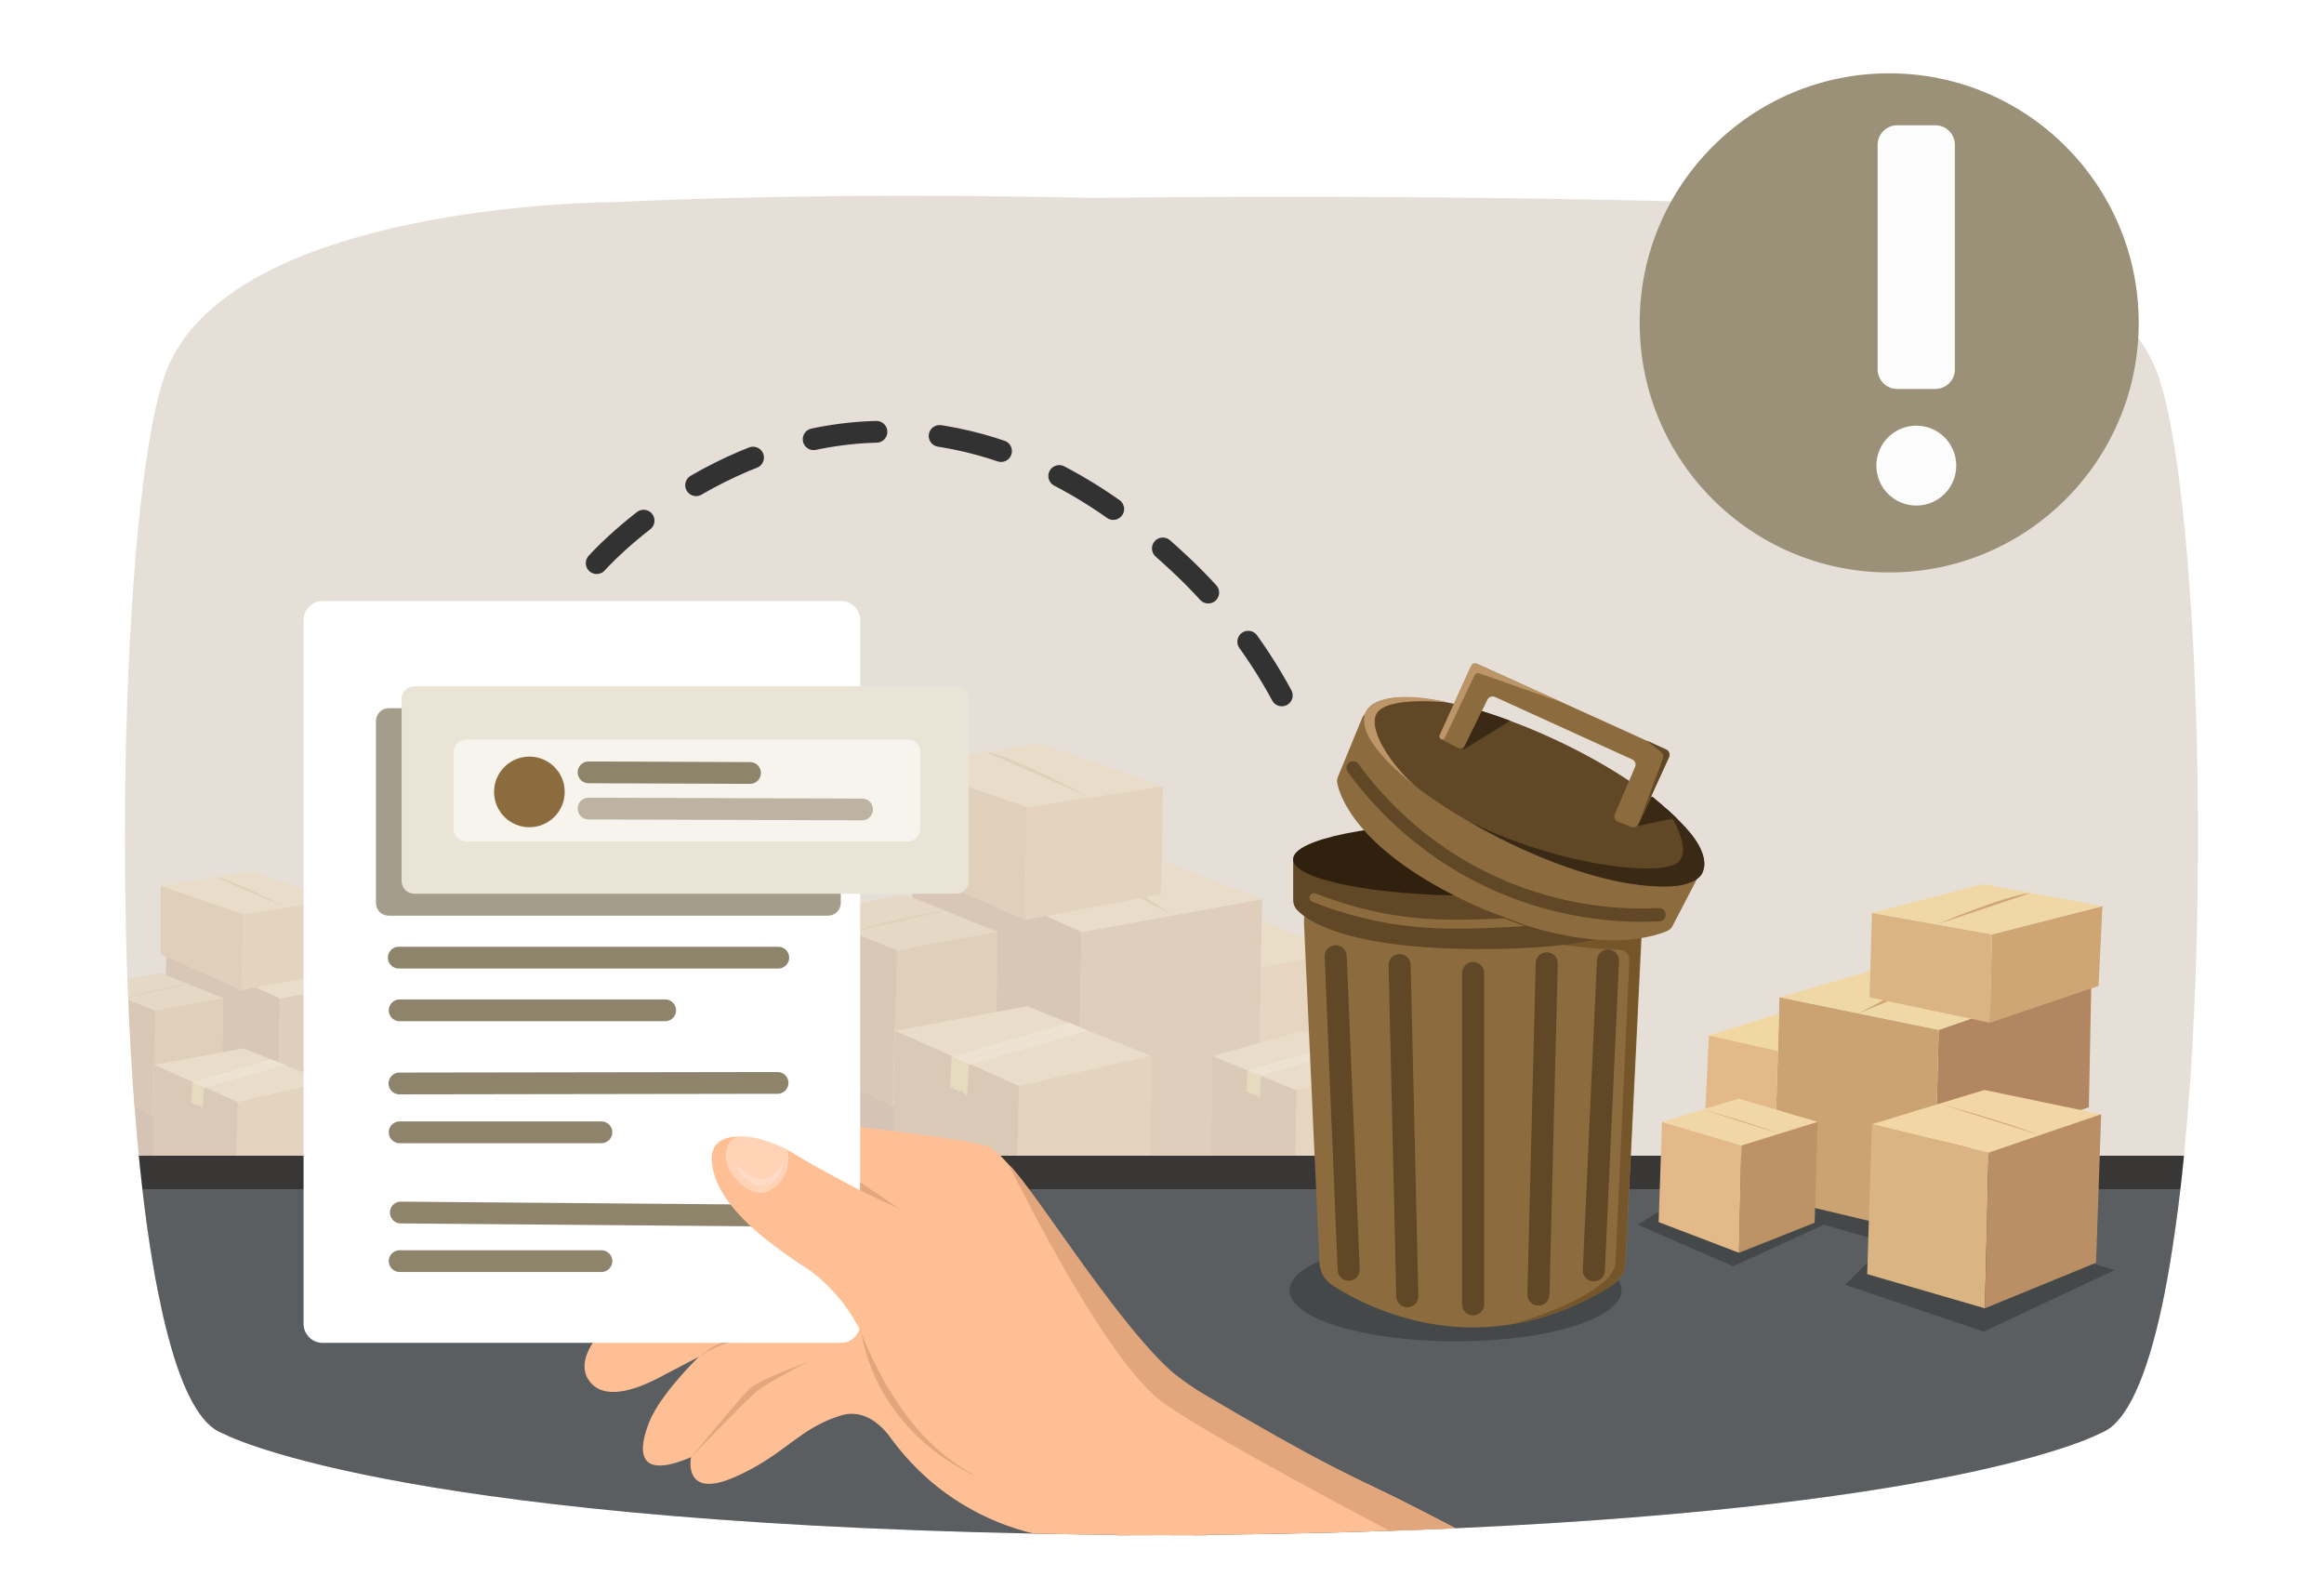 <svg width="234" height="160" viewBox="0 0 234 160" fill="none" xmlns="http://www.w3.org/2000/svg">
<g clip-path="url(#clip0_1186_27443)">
<path d="M221.302 86.404C221.302 87.341 221.295 88.272 221.283 89.209C221.283 89.344 221.276 89.485 221.276 89.62C221.225 93.606 221.116 97.593 220.942 101.496C220.711 106.657 220.365 111.671 219.902 116.344C219.787 117.487 219.671 118.617 219.543 119.715C219.235 122.302 218.895 124.754 218.516 127.046C218.432 127.572 218.336 128.092 218.246 128.606C218.246 128.663 218.233 128.715 218.22 128.766C218.054 129.691 217.874 130.576 217.694 131.43C216.179 138.524 214.144 143.319 211.518 144.263C211.518 144.263 194.449 153.77 121.466 154.508V154.553C119.938 154.553 118.429 154.547 116.946 154.54C115.457 154.547 113.948 154.553 112.414 154.553V154.508C39.437 153.77 22.367 144.263 22.367 144.263C20.159 143.46 18.355 139.923 16.937 134.563C16.75 133.85 16.564 133.112 16.391 132.342C16.391 132.342 16.378 132.297 16.359 132.201C16.346 132.156 16.34 132.111 16.327 132.059C16.32 132.021 16.308 131.976 16.301 131.925C16.295 131.899 16.288 131.88 16.282 131.854C16.269 131.79 16.25 131.719 16.243 131.655C16.23 131.61 16.224 131.559 16.211 131.507C16.179 131.34 16.141 131.148 16.096 130.936C15.929 130.185 15.775 129.402 15.627 128.606C15.537 128.099 15.441 127.579 15.357 127.046C15.178 126.006 15.017 124.927 14.857 123.817C14.844 123.695 14.825 123.573 14.805 123.451C14.638 122.237 14.484 120.992 14.337 119.715C14.26 119.028 14.183 118.328 14.106 117.615C14.061 117.198 14.016 116.774 13.977 116.344C13.817 114.746 13.675 113.103 13.547 111.421C13.521 111.17 13.502 110.92 13.483 110.67C13.431 109.938 13.38 109.193 13.329 108.448C13.265 107.453 13.2 106.452 13.143 105.438C13.053 103.858 12.976 102.26 12.912 100.649C12.905 100.578 12.899 100.514 12.899 100.443V100.418C12.873 99.808 12.847 99.198 12.828 98.582C11.936 74.117 13.457 47.2 16.487 38.052C22.355 20.347 61.809 20.347 61.809 20.347C72.01 19.872 82.3 19.711 91.474 19.711C98.58 19.711 105.025 19.808 110.244 19.923C116.664 19.846 123.154 19.808 129.708 19.808C144.152 19.808 158.275 19.994 172.071 20.347C172.071 20.347 185.025 20.347 197.19 23.679C206.254 26.157 214.895 30.49 217.392 38.052C218.484 41.345 219.382 46.949 220.037 53.908C220.198 55.616 220.345 57.407 220.474 59.262C220.48 59.262 220.48 59.269 220.474 59.275C220.589 60.848 220.692 62.465 220.782 64.122C221.161 71.055 221.347 78.688 221.302 86.404Z" fill="#E6DFD7"/>
<g opacity="0.28">
<path d="M108.915 93.818L108.575 110.483L91.525 102.934L91.955 86.179L108.915 93.818Z" fill="#B28661"/>
<path d="M127.083 90.506L126.653 116.383C120.567 117.718 114.481 119.047 108.395 120.382C108.569 111.53 108.742 102.677 108.915 93.825L127.083 90.512V90.506Z" fill="#CBA372"/>
<path d="M91.955 86.179L112.273 84.799L127.083 90.506L108.915 93.818L91.955 86.179Z" fill="#EFD8A6"/>
<path d="M91.101 76.999V87.277L103.17 92.618L103.427 81.242L91.101 76.999Z" fill="#CFA573"/>
<path d="M117.1 79.144L116.914 90.025L103.17 92.618L103.427 81.243L117.1 79.144Z" fill="#DAB483"/>
<path d="M91.101 76.999L104.762 74.842L117.1 79.143L103.427 81.243L91.101 76.999Z" fill="#EFD8A6"/>
<path d="M134.85 95.795C132.225 96.335 129.599 96.874 126.973 97.407C126.903 101.766 126.826 106.124 126.755 110.483L134.85 108.493V95.795Z" fill="#E3B989"/>
<path d="M127.083 97.381L134.85 95.796L127.051 92.624L126.967 97.407L127.083 97.381Z" fill="#F1D8A2"/>
<path d="M122.088 106.317L121.87 119.304L130.26 123.586L130.581 109.758L122.088 106.317Z" fill="#BD9365"/>
<path d="M139.678 107.177L139.504 120.087L130.26 123.586L130.581 109.758L139.678 107.177Z" fill="#E3B989"/>
<path d="M122.088 106.317L131.14 103.769L139.678 107.177L130.581 109.758L122.088 106.317Z" fill="#F1D7A7"/>
<path d="M68.485 105.2V114.438L79.328 121.076V110.483L68.485 105.2Z" fill="#C89E6E"/>
<path d="M91.525 118.47L79.328 121.076V110.484L91.525 108.019V118.47Z" fill="#AA7D5E"/>
<path d="M68.485 105.2L80.946 102.594L91.525 108.018L79.328 110.483L68.485 105.2Z" fill="#F2D6A7"/>
<path d="M80.939 91.957L80.689 106.766L89.856 111.376L90.363 95.654L80.939 91.957Z" fill="#B88D62"/>
<path d="M100.474 93.818L90.363 95.654L89.856 111.376L100.223 108.891L100.474 93.818Z" fill="#D0A674"/>
<path d="M80.939 91.957L91.101 90.043L94.266 91.314L100.474 93.818L90.363 95.654L85.767 93.85L80.939 91.957Z" fill="#E2C492"/>
<path d="M90.1 103.768L102.605 109.328L115.951 106.317L103.427 101.291L90.1 103.768Z" fill="#F2D6A6"/>
<path d="M102.168 129.37L102.605 109.328L115.951 106.317L115.656 125.627L102.168 129.37Z" fill="#DAB483"/>
<path d="M90.1 103.769L89.856 122.892L102.168 129.37L102.605 109.328L90.1 103.769Z" fill="#BA8F65"/>
<path d="M125.6 107.742L134.619 105.162L135.749 105.611L126.967 108.294L125.6 107.742Z" fill="#FDEEC5"/>
<path d="M125.6 107.742L125.497 109.944H125.69L125.857 110.092H126.062L126.222 110.239L126.434 110.15L126.556 110.349H126.653L126.755 110.483H126.839L126.967 108.294L125.6 107.742Z" fill="#EAD181"/>
<path d="M126.364 108.051L135.139 105.367C135.139 105.367 129.811 106.767 126.364 108.051Z" fill="#F3E2B4"/>
<path d="M95.807 106.407C99.748 105.258 103.696 104.109 107.638 102.96C108.28 103.223 108.928 103.493 109.57 103.756C105.571 104.899 101.578 106.048 97.579 107.19L95.807 106.401V106.407Z" fill="#FDEEC5"/>
<path d="M95.807 106.426L95.685 109.476H95.922L96.134 109.681H96.391L96.603 109.88L96.866 109.758L97.02 110.034H97.142L97.27 110.227H97.373L97.546 107.197L95.807 106.426Z" fill="#EAD181"/>
<path d="M96.892 106.811L108.318 103.345C108.318 103.345 101.392 105.123 96.892 106.811Z" fill="#F3E2B4"/>
<path d="M99.293 75.709L109.737 80.273C109.737 80.273 102.194 76.19 99.293 75.709Z" fill="#CFA573"/>
<path d="M85.767 93.85L95.171 91.681C95.171 91.681 90.222 92.361 85.767 93.85Z" fill="#CFA573"/>
<path d="M114.809 90.422L118.102 92.149L115.328 90.32L114.809 90.422Z" fill="#CFA573"/>
<path d="M80.708 105.444L76.587 103.505L76.927 103.435L80.715 105.2C80.715 105.283 80.715 105.36 80.715 105.444H80.708Z" fill="#CFA573"/>
</g>
<g opacity="0.28">
<path d="M28.196 100.495L27.965 111.729L16.474 106.638L16.763 95.346L28.196 100.495Z" fill="#B28661"/>
<path d="M40.438 98.261L40.15 115.696C36.047 116.595 31.945 117.494 27.843 118.392C27.959 112.429 28.081 106.458 28.196 100.495L40.438 98.261Z" fill="#CBA372"/>
<g style="mix-blend-mode:multiply">
<path d="M38.808 107.422C38.808 109.386 37.916 111.081 36.625 111.896C36.234 112.14 35.81 112.307 35.361 112.371C35.206 112.397 35.053 112.41 34.892 112.41C34.809 112.41 34.731 112.41 34.654 112.403C34.244 112.371 33.846 112.255 33.473 112.076C32.016 111.35 30.976 109.54 30.976 107.422C30.976 104.668 32.729 102.434 34.892 102.434C37.055 102.434 38.808 104.668 38.808 107.422Z" fill="#C1C0AE"/>
</g>
<path d="M16.763 95.346L30.456 94.415L40.438 98.261L28.196 100.495L16.763 95.346Z" fill="#EFD8A6"/>
<path d="M16.192 89.158V96.084L24.326 99.686L24.492 92.021L16.192 89.158Z" fill="#CFA573"/>
<path d="M33.711 90.602L33.582 97.933L24.326 99.686L24.492 92.021L33.711 90.602Z" fill="#DAB483"/>
<path d="M16.192 89.158L25.398 87.707L33.711 90.602L24.492 92.021L16.192 89.158Z" fill="#EFD8A6"/>
<path d="M45.67 101.824C43.899 102.183 42.133 102.549 40.361 102.909C40.31 105.849 40.265 108.782 40.214 111.723L45.67 110.381V101.824Z" fill="#E3B989"/>
<path d="M40.438 102.896L45.67 101.824L40.413 99.686L40.361 102.915L40.438 102.896Z" fill="#F1D8A2"/>
<path d="M37.075 108.917L36.927 117.673L42.583 120.556L42.794 111.234L37.075 108.917Z" fill="#BD9365"/>
<path d="M48.925 109.495L48.809 118.199L42.583 120.555L42.794 111.234L48.925 109.495Z" fill="#E3B989"/>
<path d="M37.075 108.917L43.173 107.203L48.925 109.495L42.794 111.235L37.075 108.917Z" fill="#F1D7A7"/>
<path d="M16.474 110.06V117.108L15.383 117.339L14.106 117.615C13.894 115.612 13.708 113.545 13.547 111.421C13.521 111.17 13.502 110.92 13.483 110.669L15.415 110.271H15.473L16.474 110.06Z" fill="#AA7D5E"/>
<path d="M16.474 110.06L15.473 110.265H15.415L13.483 110.669C13.432 109.938 13.38 109.193 13.329 108.448L15.441 109.527L15.479 109.552L16.474 110.06Z" fill="#F2D6A7"/>
<path d="M15.685 101.734L15.511 107.203V107.422L15.441 109.527L15.415 110.272L15.351 112.326L13.547 111.421C13.521 111.171 13.502 110.92 13.483 110.67C13.431 109.938 13.38 109.193 13.329 108.449C13.265 107.454 13.2 106.452 13.143 105.438C13.053 103.859 12.976 102.26 12.912 100.649L15.685 101.734Z" fill="#B88D62"/>
<path d="M22.509 100.495L15.691 101.734L15.351 112.326L22.335 110.65L22.509 100.495Z" fill="#D0A674"/>
<path d="M22.502 100.495L16.603 101.567L15.685 101.734L12.912 100.642C12.905 100.578 12.899 100.514 12.899 100.443V100.418C12.873 99.808 12.847 99.198 12.828 98.582L16.186 97.946L16.693 98.152L18.317 98.806L18.92 99.05H18.927L22.502 100.495Z" fill="#E2C492"/>
<path d="M15.518 107.203L23.94 110.946L32.934 108.917L24.492 105.528L15.518 107.203Z" fill="#F2D6A6"/>
<path d="M23.645 124.452L23.94 110.946L32.934 108.917L32.741 121.929L23.645 124.452Z" fill="#DAB483"/>
<path d="M15.518 107.203L15.351 120.087L23.645 124.452L23.94 110.946L15.518 107.203Z" fill="#BA8F65"/>
<path d="M39.437 109.873L45.516 108.14L46.28 108.442L40.361 110.252L39.437 109.873Z" fill="#FDEEC5"/>
<path d="M39.437 109.874L39.373 111.363H39.495L39.61 111.459H39.752L39.861 111.562L40.002 111.498L40.079 111.632H40.15L40.214 111.729H40.272L40.361 110.252L39.437 109.874Z" fill="#EAD181"/>
<path d="M39.951 110.086L45.863 108.275C45.863 108.275 42.274 109.219 39.951 110.086Z" fill="#F3E2B4"/>
<path d="M19.363 108.975C22.021 108.198 24.678 107.428 27.336 106.651C27.773 106.831 28.203 107.01 28.639 107.19C25.943 107.96 23.253 108.731 20.557 109.508L19.363 108.975Z" fill="#FDEEC5"/>
<path d="M19.363 108.988L19.28 111.048H19.434L19.581 111.183H19.755L19.896 111.318L20.076 111.235L20.178 111.421H20.262L20.345 111.549H20.416L20.532 109.508L19.363 108.988Z" fill="#EAD181"/>
<path d="M20.089 109.251L27.792 106.914C27.792 106.914 23.125 108.108 20.089 109.251Z" fill="#F3E2B4"/>
<path d="M21.713 88.285L28.748 91.36C28.748 91.36 23.664 88.606 21.713 88.285Z" fill="#CFA573"/>
<path d="M12.899 100.417V100.443L12.591 100.514C12.693 100.482 12.796 100.443 12.899 100.417Z" fill="#E6DFD7"/>
<path d="M18.888 99.057L16.654 99.577L12.899 100.443V100.418C14.215 99.994 15.569 99.673 16.661 99.455C17.835 99.211 18.702 99.082 18.888 99.057Z" fill="#CFA573"/>
<path d="M32.164 98.203L34.385 99.371L32.517 98.139L32.164 98.203Z" fill="#CFA573"/>
<g opacity="0.24">
<path d="M36.722 110.163V111.594C36.722 111.678 36.722 111.761 36.709 111.838C36.298 112.101 35.849 112.275 35.373 112.352C35.213 112.377 35.046 112.39 34.879 112.39C34.796 112.39 34.712 112.39 34.622 112.384C34.186 112.352 33.762 112.236 33.371 112.044C33.326 111.909 33.3 111.767 33.3 111.613V110.182C33.294 109.559 33.692 109.046 34.179 109.039L35.816 109.026C36.304 109.026 36.709 109.534 36.715 110.156L36.722 110.163Z" fill="#A59F8E"/>
<path d="M32.542 106.946C32.794 106.946 32.998 106.685 32.998 106.362C32.998 106.039 32.794 105.778 32.542 105.778C32.291 105.778 32.087 106.039 32.087 106.362C32.087 106.685 32.291 106.946 32.542 106.946Z" fill="#A59F8E"/>
<path d="M34.109 107.582C34.109 107.582 34.321 106.927 34.924 106.934C35.528 106.94 35.797 107.569 35.829 107.646C35.868 107.723 36.356 107.903 36.998 107.89C37.646 107.877 37.274 108.185 37.274 108.185C37.274 108.185 37.164 108.185 37.017 108.185C36.728 108.198 36.279 108.224 36.157 108.288C35.971 108.391 35.528 108.59 35.412 108.738C35.296 108.885 35.187 110.034 35.187 110.034C35.187 110.034 34.693 110.047 34.68 109.989C34.68 109.957 34.642 109.585 34.59 109.251C34.552 109.007 34.5 108.776 34.436 108.712C34.282 108.551 33.839 108.314 33.672 108.314C33.505 108.314 32.53 108.301 32.53 108.301V108.07C32.53 108.07 33.364 108.07 34.102 107.569L34.109 107.582Z" fill="#A59F8E"/>
<path d="M35.515 107.877C35.515 108.294 35.258 108.641 34.931 108.641C34.603 108.641 34.34 108.307 34.34 107.884C34.34 107.46 34.603 107.12 34.924 107.12C35.245 107.12 35.515 107.453 35.515 107.877Z" fill="#F1E5D5"/>
<path d="M35.438 107.89C35.438 108.217 35.219 108.487 34.943 108.487C34.667 108.487 34.449 108.224 34.449 107.896C34.449 107.569 34.667 107.299 34.943 107.299C35.219 107.299 35.438 107.563 35.438 107.89Z" fill="#333132"/>
<path d="M33.005 107.883C33.005 107.883 33.017 108.391 32.96 108.423C32.908 108.455 32.883 108.352 32.883 108.352L32.247 108.378V107.999L32.883 107.986C32.883 107.986 32.96 107.723 33.005 107.883Z" fill="#333132"/>
<path d="M36.869 107.768C36.869 107.768 36.863 108.275 36.914 108.307C36.965 108.34 36.991 108.237 36.991 108.237L37.627 108.256V107.877L36.985 107.871C36.985 107.871 36.908 107.608 36.863 107.768H36.869Z" fill="#333132"/>
<path d="M33.679 107.813C33.679 107.813 33.531 107.607 33.512 107.479C33.492 107.351 33.306 107.479 33.306 107.479C33.306 107.479 33.236 107.813 33.306 107.941C33.377 108.07 33.306 107.941 33.306 107.941C33.351 107.941 33.422 107.948 33.512 107.915C33.589 107.89 33.647 107.838 33.679 107.806V107.813Z" fill="#622513"/>
<path d="M33.428 107.422L33.3 107.479C33.133 107.267 32.973 107.049 32.806 106.837C32.825 106.818 32.851 106.792 32.87 106.76C32.883 106.741 32.895 106.722 32.908 106.709L33.428 107.428V107.422Z" fill="#333132"/>
<path d="M34.102 107.588C34.102 107.588 33.903 108.737 34.924 108.853C34.924 108.853 35.855 108.879 35.823 107.653" stroke="#622513" stroke-width="0.18" stroke-miterlimit="10" stroke-linecap="round"/>
<path d="M34.905 112.39C34.821 112.39 34.738 112.39 34.648 112.384V112.371V112.339C34.648 112.249 34.648 112.159 34.648 112.069C34.648 111.998 34.648 111.928 34.648 111.864C34.648 111.774 34.648 111.684 34.648 111.594C34.648 111.466 34.648 111.331 34.648 111.202C34.648 111.145 34.648 111.087 34.648 111.029C34.648 110.984 34.648 110.939 34.648 110.901C34.648 110.843 34.648 110.785 34.648 110.727C34.648 110.252 34.635 109.777 34.635 109.302C34.924 109.167 35.284 109.283 35.322 109.302C35.335 109.771 35.348 110.239 35.361 110.702C35.361 110.702 35.361 110.708 35.361 110.715C35.361 110.766 35.361 110.824 35.361 110.875C35.361 110.926 35.361 110.971 35.361 111.023C35.361 111.08 35.361 111.138 35.361 111.196C35.361 111.318 35.367 111.44 35.373 111.562C35.373 111.652 35.373 111.742 35.38 111.832C35.38 111.921 35.38 112.011 35.386 112.101C35.386 112.191 35.386 112.281 35.393 112.371C35.232 112.396 35.065 112.409 34.898 112.409L34.905 112.39Z" fill="#C6BFAF"/>
<path d="M34.629 110.721L34.834 110.708L34.841 110.881L34.635 110.888L34.629 110.721Z" fill="#4A392E"/>
<path d="M35.361 110.856H35.181V110.689H35.354C35.354 110.74 35.354 110.798 35.361 110.856Z" fill="#4A392E"/>
<path d="M34.841 111.189H34.635C34.635 111.138 34.635 111.08 34.635 111.022H34.841V111.189Z" fill="#4A392E"/>
<path d="M35.367 111.177H35.175V111.003H35.361C35.361 111.061 35.361 111.119 35.367 111.177Z" fill="#4A392E"/>
<path d="M34.545 109.007C34.545 109.007 34.943 109.154 35.316 109.007" stroke="#622513" stroke-width="0.18" stroke-miterlimit="10" stroke-linecap="round"/>
<path d="M37.017 107.922C37.017 107.922 37.036 108.057 37.03 108.179" stroke="#AEADB4" stroke-width="0.09" stroke-miterlimit="10" stroke-linecap="round"/>
<path d="M32.87 108.038C32.87 108.038 32.851 108.172 32.863 108.294" stroke="#AEADB4" stroke-width="0.09" stroke-miterlimit="10" stroke-linecap="round"/>
<path opacity="0.35" d="M34.693 110.413V109.354C34.693 109.354 34.975 109.277 35.207 109.354L35.29 110.413H34.995L34.943 109.379C34.943 109.379 34.86 109.334 34.757 109.379L34.699 110.413H34.693Z" fill="white"/>
<path opacity="0.35" d="M34.475 109.508C34.475 109.508 33.916 109.54 33.839 110.278C33.839 110.278 33.762 110.047 33.916 109.797C33.916 109.797 33.698 109.97 33.691 110.413C33.691 110.413 33.589 109.456 34.475 109.508Z" fill="white"/>
<path opacity="0.35" d="M35.483 109.501C35.483 109.501 36.041 109.527 36.125 110.259C36.125 110.259 36.202 110.028 36.047 109.777C36.047 109.777 36.266 109.951 36.279 110.387C36.279 110.387 36.375 109.431 35.489 109.495L35.483 109.501Z" fill="white"/>
<path d="M32.254 106.208C32.254 106.208 32.202 106.458 32.266 106.555C32.331 106.651 32.318 106.741 32.318 106.741C32.318 106.741 32.465 106.844 32.626 106.792C32.786 106.741 32.324 106.818 32.26 106.202L32.254 106.208Z" fill="#48484A"/>
<path d="M37.1 106.805C37.352 106.805 37.556 106.544 37.556 106.221C37.556 105.898 37.352 105.637 37.1 105.637C36.849 105.637 36.645 105.898 36.645 106.221C36.645 106.544 36.849 106.805 37.1 106.805Z" fill="#A59F8E"/>
<path d="M36.054 107.774C36.054 107.774 36.189 107.556 36.202 107.428C36.214 107.299 36.407 107.408 36.407 107.408C36.407 107.408 36.497 107.736 36.433 107.871C36.368 108.006 36.433 107.871 36.433 107.871C36.388 107.884 36.317 107.89 36.227 107.871C36.15 107.851 36.092 107.813 36.054 107.781V107.774Z" fill="#622513"/>
<path d="M36.279 107.364L36.407 107.409C36.561 107.177 36.709 106.946 36.863 106.715C36.843 106.696 36.818 106.67 36.792 106.645C36.779 106.625 36.767 106.613 36.754 106.593L36.279 107.357V107.364Z" fill="#333132"/>
<path d="M37.383 106.041C37.383 106.041 37.453 106.285 37.389 106.388C37.325 106.49 37.351 106.58 37.351 106.58C37.351 106.58 37.209 106.696 37.049 106.664C36.889 106.632 37.351 106.664 37.383 106.041Z" fill="#48484A"/>
<path d="M34.436 109.27C34.436 109.27 33.563 109.353 33.538 110.239V111.703" stroke="#622513" stroke-width="0.18" stroke-miterlimit="10" stroke-linecap="round"/>
<path d="M35.521 109.29C35.521 109.29 36.394 109.36 36.426 110.246V111.71" stroke="#622513" stroke-width="0.18" stroke-miterlimit="10" stroke-linecap="round"/>
</g>
</g>
<path d="M219.543 119.714C219.235 122.301 218.895 124.754 218.516 127.045C218.432 127.572 218.336 128.092 218.246 128.605C218.246 128.663 218.233 128.715 218.22 128.766C218.054 129.69 217.874 130.576 217.694 131.43C216.179 138.524 214.144 143.319 211.519 144.263C211.519 144.263 198.493 151.517 146.559 153.847C146.514 153.847 146.476 153.847 146.431 153.853C144.319 153.943 142.143 154.033 139.902 154.104C134.195 154.303 128.058 154.444 121.466 154.508V154.553C119.938 154.553 118.429 154.547 116.946 154.54C115.457 154.547 113.948 154.553 112.414 154.553V154.508C109.557 154.482 106.778 154.438 104.088 154.386C38.127 153.038 22.367 144.263 22.367 144.263C20.159 143.46 18.355 139.923 16.937 134.563C16.75 133.85 16.564 133.112 16.391 132.342C16.391 132.342 16.378 132.297 16.359 132.2C16.346 132.155 16.34 132.11 16.327 132.059C16.32 132.021 16.308 131.976 16.301 131.924C16.295 131.899 16.288 131.879 16.282 131.854C16.269 131.789 16.25 131.719 16.243 131.655C16.23 131.61 16.224 131.558 16.211 131.507C16.179 131.34 16.141 131.148 16.096 130.936C15.929 130.185 15.775 129.401 15.627 128.605C15.537 128.098 15.441 127.578 15.357 127.045C15.178 126.005 15.017 124.927 14.857 123.816C14.844 123.694 14.825 123.572 14.805 123.451C14.638 122.237 14.484 120.992 14.337 119.714H219.543Z" fill="#5A5E60"/>
<path d="M219.902 116.344C219.787 117.487 219.671 118.617 219.543 119.714H14.337C14.26 119.028 14.183 118.328 14.106 117.615C14.061 117.198 14.016 116.774 13.977 116.344H219.902Z" fill="#383736"/>
<path d="M146.559 135.032C155.792 135.032 163.276 132.729 163.276 129.89C163.276 127.05 155.792 124.748 146.559 124.748C137.327 124.748 129.843 127.05 129.843 129.89C129.843 132.729 137.327 135.032 146.559 135.032Z" fill="#444849"/>
<path d="M131.294 92.836L132.854 127.11C132.899 128.041 133.387 128.894 134.176 129.401C137.867 131.777 149.262 137.606 162.326 129.376C163.128 128.869 163.642 128.015 163.687 127.071L165.324 93.619C165.401 92.008 164.142 90.647 162.531 90.608L140.069 89.999L134.247 89.838C132.578 89.793 131.223 91.173 131.3 92.842L131.294 92.836Z" fill="#8C6C3E"/>
<path d="M163.122 95.602C159.854 95.519 149.082 94.826 140.146 89.318C139.248 88.766 139.723 87.328 140.763 87.463C140.897 87.482 141.019 87.527 141.135 87.597C141.937 88.098 145.571 90.242 151.079 91.95C151.079 91.95 158.403 94.408 164.065 93.33C164.682 93.214 165.247 93.715 165.215 94.357L163.674 126.833C163.674 127.007 163.674 127.257 163.603 127.552C163.603 127.552 163.507 127.976 163.276 128.374C162.66 129.427 160.991 130.204 160.991 130.204C159.071 131.16 158.115 131.635 156.959 132.04C155.778 132.45 154.192 132.932 152.26 133.298C153.249 133.015 154.045 132.759 154.571 132.585C154.571 132.585 160.663 130.55 162.249 128.194C162.319 128.085 162.377 127.976 162.377 127.976C162.55 127.655 162.627 127.353 162.66 127.154C163.128 116.986 163.59 106.817 164.059 96.649C164.085 96.09 163.661 95.615 163.115 95.602H163.122Z" fill="#75552A"/>
<path d="M130.209 86.5V90.621C130.209 90.987 130.344 91.34 130.601 91.61C131.698 92.759 135.614 95.423 148.306 95.539C160.997 95.654 164.695 93.446 165.934 92.387C166.255 92.117 166.434 91.719 166.434 91.295V86.5H130.209Z" fill="#604726"/>
<path d="M148.306 90.165C158.307 90.165 166.415 88.524 166.415 86.499C166.415 84.475 158.307 82.834 148.306 82.834C138.304 82.834 130.196 84.475 130.196 86.499C130.196 88.524 138.304 90.165 148.306 90.165Z" fill="#30210E"/>
<path d="M132.289 90.364C133.476 90.833 135.216 91.449 137.373 91.976C142.631 93.253 146.797 93.105 151.336 92.906C154.565 92.765 158.853 92.393 163.866 91.411" stroke="#8C6C3E" stroke-width="0.9" stroke-miterlimit="10" stroke-linecap="round"/>
<path d="M137.161 72.255L134.703 78.231C134.619 78.43 134.6 78.642 134.645 78.854C134.94 80.273 136.795 85.775 148.389 91.096C160.008 96.431 166.364 94.37 167.885 93.709C168.11 93.613 168.296 93.439 168.405 93.221L170.954 88.317C171.236 87.777 171.011 87.116 170.466 86.859L138.586 71.729C138.047 71.472 137.399 71.709 137.155 72.255H137.161Z" fill="#8C6C3E"/>
<path d="M171.437 87.753C172.775 84.923 166.266 79.037 156.897 74.606C147.529 70.176 138.849 68.879 137.511 71.709C136.172 74.539 142.682 80.425 152.05 84.855C161.419 89.285 170.098 90.583 171.437 87.753Z" fill="#604726"/>
<path d="M145.064 73.776L148.074 67.158C148.203 66.869 148.543 66.741 148.832 66.875L167.77 75.458C168.058 75.587 168.187 75.933 168.052 76.222L164.983 82.944C164.855 83.219 164.541 83.348 164.258 83.245L162.91 82.732C162.602 82.616 162.454 82.269 162.589 81.968L164.637 77.204C164.759 76.916 164.637 76.582 164.348 76.453L150.527 70.162C150.244 70.034 149.91 70.156 149.769 70.432L147.535 75.015C147.394 75.304 147.041 75.42 146.752 75.272L145.32 74.528C145.051 74.386 144.935 74.059 145.064 73.783V73.776Z" fill="#8C6C3E"/>
<path d="M135.596 96.214C135.571 95.601 135.053 95.125 134.44 95.151C133.827 95.176 133.351 95.694 133.377 96.306L134.689 127.87C134.714 128.482 135.232 128.959 135.844 128.933C136.457 128.908 136.933 128.39 136.908 127.777L135.596 96.214Z" fill="#604726"/>
<path d="M142.037 97.126C142.023 96.512 141.514 96.027 140.901 96.041C140.288 96.055 139.802 96.564 139.816 97.177L140.59 130.524C140.605 131.137 141.113 131.623 141.727 131.608C142.34 131.594 142.825 131.086 142.811 130.472L142.037 97.126Z" fill="#604726"/>
<path d="M149.435 97.952C149.435 97.339 148.938 96.842 148.325 96.842C147.711 96.842 147.214 97.339 147.214 97.952V131.308C147.214 131.922 147.711 132.419 148.325 132.419C148.938 132.419 149.435 131.922 149.435 131.308V97.952Z" fill="#604726"/>
<path d="M156.85 97.003C156.865 96.39 156.381 95.88 155.768 95.865C155.155 95.849 154.645 96.334 154.63 96.947L153.791 130.292C153.776 130.906 154.261 131.415 154.874 131.431C155.487 131.446 155.996 130.961 156.012 130.348L156.85 97.003Z" fill="#604726"/>
<path d="M163.015 96.742C163.044 96.129 162.57 95.61 161.957 95.582C161.344 95.554 160.825 96.028 160.797 96.641L159.369 127.839C159.341 128.452 159.815 128.971 160.428 128.999C161.04 129.027 161.56 128.553 161.588 127.94L163.015 96.742Z" fill="#604726"/>
<path d="M167.814 81.448C167.814 81.448 170.459 85.21 169.047 86.744C167.628 88.278 157.293 87.347 147.863 82.668C150.758 84.369 153.319 85.543 155.277 86.346C161.639 88.946 165.458 89.164 166.524 89.209C167.166 89.235 167.692 89.235 168.046 89.228C169.792 89.215 171.114 88.58 171.409 87.887C171.563 87.534 171.596 87.142 171.596 87.142C171.596 87.026 171.634 86.648 171.454 86.044C171.326 85.608 171.14 85.21 170.844 84.735C170.562 84.292 170.235 83.862 169.586 83.162C169.15 82.693 168.559 82.103 167.821 81.441L167.814 81.448Z" fill="#3A2914"/>
<path d="M147.266 75.522C148.864 74.534 150.469 73.545 152.067 72.556C151.592 72.377 151.098 72.197 150.591 72.024C150.122 71.863 149.66 71.715 149.204 71.574C148.556 72.89 147.914 74.206 147.266 75.522Z" fill="#3A2914"/>
<path d="M145.873 70.727C145.873 70.727 139.633 70.008 138.606 71.844C137.585 73.68 140.846 78.026 143.144 79.612C143.144 79.612 136.173 74.707 137.502 71.697C137.502 71.697 138.387 69.02 145.873 70.727Z" fill="#BC9668"/>
<path d="M164.9 83.143C166.19 82.873 167.487 82.597 168.777 82.327C168.508 82.07 168.232 81.814 167.949 81.557C167.455 81.108 166.967 80.69 166.492 80.292L166.332 80.177L164.9 83.149V83.143Z" fill="#3A2914"/>
<path d="M145.487 74.27L148.46 67.979C148.543 67.8 148.748 67.716 148.941 67.78L157.351 70.733L148.665 66.798C148.472 66.708 148.241 66.798 148.151 66.991L144.955 74.02C144.89 74.161 144.948 74.328 145.089 74.405C145.237 74.482 145.417 74.418 145.494 74.27H145.487Z" fill="#BC9668"/>
<path d="M136.237 77.301C138.169 79.959 142.682 85.409 150.533 88.952C157.518 92.104 163.802 92.239 167.044 92.085" stroke="#604726" stroke-width="1.34" stroke-miterlimit="10" stroke-linecap="round"/>
<path d="M164.983 82.937L168.052 76.222C168.187 75.927 168.052 75.586 167.763 75.451L165.773 74.546L167.25 75.702C167.449 75.856 167.526 76.126 167.436 76.363L164.99 82.937H164.983Z" fill="#604726"/>
<path d="M149.217 91.468C149.217 91.468 152.639 93.067 155.072 93.709L149.217 91.468Z" fill="#604726"/>
<g filter="url(#filter0_d_1186_27443)">
<path d="M192.95 56.948C206.826 56.948 218.075 45.7 218.075 31.824C218.075 17.948 206.826 6.7 192.95 6.7C179.075 6.7 167.826 17.948 167.826 31.824C167.826 45.7 179.075 56.948 192.95 56.948Z" fill="#9B9178"/>
</g>
<path d="M192.95 50.895C195.172 50.895 196.973 49.094 196.973 46.872C196.973 44.651 195.172 42.85 192.95 42.85C190.729 42.85 188.928 44.651 188.928 46.872C188.928 49.094 190.729 50.895 192.95 50.895Z" fill="#FCFCFC"/>
<path d="M194.868 12.611H191.023C189.936 12.611 189.056 13.492 189.056 14.578V37.189C189.056 38.276 189.936 39.156 191.023 39.156H194.868C195.955 39.156 196.835 38.276 196.835 37.189V14.578C196.835 13.492 195.955 12.611 194.868 12.611Z" fill="#FCFCFC"/>
<path d="M60.079 56.689C60.079 56.689 71.91 43.285 89.468 43.459C104.547 43.606 115.024 53.287 118.715 56.689C121.007 58.801 123.029 61.196 123.183 61.376C127.773 66.832 130.309 72.115 131.721 75.723" stroke="#333232" stroke-width="2.19" stroke-miterlimit="10" stroke-linecap="round" stroke-dasharray="6.38 6.38"/>
<path d="M166.929 122.013L164.9 123.29L174.504 127.469L183.639 123.29L187.086 124.272L189.981 125.145L185.789 129.337L199.732 134.049L212.912 127.861L174.465 116.344L166.929 122.013Z" fill="#444849"/>
<path d="M195.207 103.678L194.879 116.71L210.325 111.465L210.581 98.356L195.207 103.678Z" fill="#B28661"/>
<path d="M179.177 100.392L178.574 120.62C183.934 121.891 189.301 123.168 194.661 124.439C194.841 117.519 195.027 110.592 195.207 103.672L179.177 100.385V100.392Z" fill="#CBA372"/>
<path d="M210.581 98.357L192.562 96.501L179.177 100.392L195.207 103.678L210.581 98.357Z" fill="#EFD8A6"/>
<path d="M211.692 91.218L211.3 99.249L200.361 102.96L200.573 94.062L211.692 91.218Z" fill="#CFA573"/>
<path d="M188.485 91.898L188.241 100.404L200.361 102.959L200.573 94.062L188.485 91.898Z" fill="#DAB483"/>
<path d="M211.692 91.218L199.623 89.01L188.485 91.898L200.573 94.062L211.692 91.218Z" fill="#EFD8A6"/>
<path d="M172.071 104.23C174.388 104.75 176.699 105.27 179.017 105.79C178.914 109.199 178.811 112.608 178.715 116.017L171.589 114.149L172.071 104.23Z" fill="#E3B989"/>
<path d="M178.914 105.765L172.071 104.23L179.126 102.048L179.017 105.79L178.914 105.765Z" fill="#F1D8A2"/>
<path d="M183.016 112.936L182.714 123.091L175.094 126.115L175.338 115.304L183.016 112.936Z" fill="#BD9365"/>
<path d="M167.346 112.936L167.006 123.027L175.094 126.115L175.338 115.304L167.346 112.936Z" fill="#E3B989"/>
<path d="M183.016 112.935L175.062 110.599L167.346 112.935L175.338 115.304L183.016 112.935Z" fill="#F1D7A7"/>
<path d="M211.563 112.171L200.233 116.03L188.479 113.173L199.809 109.726L211.563 112.171Z" fill="#F2D6A6"/>
<path d="M199.854 131.706L200.233 116.03L188.479 113.173L188.004 128.265L199.854 131.706Z" fill="#DAB483"/>
<path d="M211.563 112.171L211.05 127.116L199.854 131.706L200.233 116.03L211.563 112.171Z" fill="#BA8F65"/>
<path d="M179.151 114.123L171.448 111.69C171.448 111.69 176.134 112.987 179.151 114.123Z" fill="#CFA573"/>
<path d="M205.407 114.283L195.38 111.138C195.38 111.138 201.472 112.788 205.407 114.283Z" fill="#CFA573"/>
<path d="M204.457 89.895L194.995 93.067C194.995 93.067 201.857 90.165 204.457 89.895Z" fill="#CFA573"/>
<path d="M190.097 100.796L187.105 102.022L189.641 100.7L190.097 100.796Z" fill="#CFA573"/>
<path d="M146.559 153.847C146.515 153.847 146.476 153.853 146.431 153.853C145.365 153.905 144.293 153.943 143.215 153.988C142.104 154.027 141 154.065 139.902 154.104C134.195 154.303 128.058 154.444 121.466 154.508V154.553C119.938 154.553 118.429 154.547 116.946 154.54C115.457 154.547 113.948 154.553 112.414 154.553V154.508C109.557 154.483 106.778 154.438 104.088 154.386C102.252 153.937 98.869 152.942 95.261 150.336C92.469 148.32 90.607 146.06 89.458 144.449C88.867 143.711 87.648 142.427 85.959 142.33C85.42 142.305 84.996 142.395 84.72 142.478C80.381 143.794 79.039 146.49 73.942 148.711C68.697 150.997 69.577 146.689 69.577 146.689C64.037 149.071 64.248 145.951 65.378 143.139C66.502 140.321 70.353 136.598 70.353 136.598L67.022 138.331C63.773 140.148 60.827 140.886 59.402 139.108C58.195 137.612 59.312 135.738 59.691 135.185C59.761 135.083 59.806 135.025 59.806 135.025V112.858H81.183C81.183 112.858 83.558 113.109 86.608 113.462C91.307 114.007 97.604 114.816 99.376 115.375C99.922 115.548 100.679 116.229 101.572 117.243C101.572 117.243 101.571 117.249 101.578 117.256C102.181 117.936 102.849 118.771 103.562 119.714C107.413 124.812 112.6 132.984 116.234 136.623C116.876 137.265 117.723 137.959 118.705 138.678C118.744 138.71 118.789 138.742 118.834 138.774C118.891 138.819 118.949 138.864 119.013 138.909C119.212 139.05 119.424 139.198 119.63 139.345C119.874 139.512 120.124 139.679 120.381 139.852C120.4 139.865 120.419 139.872 120.438 139.891C124.419 142.549 129.779 145.418 133.945 147.53C134.189 147.659 134.42 147.781 134.651 147.89C134.972 148.05 135.287 148.211 135.589 148.365C135.974 148.564 136.327 148.731 136.648 148.885C136.699 148.91 136.789 148.949 136.898 149.007C136.943 149.026 136.982 149.052 137.02 149.071C138.683 149.886 139.87 150.445 140.262 150.631C140.467 150.734 140.673 150.83 140.872 150.933L146.559 153.847Z" fill="#FFBF94"/>
<path d="M84.682 60.501H32.491C31.427 60.501 30.565 61.363 30.565 62.427V133.26C30.565 134.323 31.427 135.186 32.491 135.186H84.682C85.745 135.186 86.608 134.323 86.608 133.26V62.427C86.608 61.363 85.745 60.501 84.682 60.501Z" fill="white"/>
<path d="M40.355 122.064C52.546 122.167 64.736 122.263 76.927 122.366" stroke="#8E836B" stroke-width="2.19" stroke-miterlimit="10" stroke-linecap="round"/>
<path d="M86.685 134.05C85.914 132.541 84.605 130.435 82.396 128.561C81.491 127.791 81.164 127.681 79.886 126.795C76.869 124.703 72.029 121.146 71.676 116.961C71.329 112.852 77.575 114.65 79.771 116.036C81.966 117.423 87.519 120.318 87.519 120.318C87.237 124.895 86.961 129.472 86.678 134.05H86.685Z" fill="#FFBF94"/>
<path d="M69.583 146.689C69.583 146.689 74.603 141.515 75.893 140.328C77.184 139.14 81.427 137.066 81.427 137.066C81.427 137.066 76.465 138.883 75.508 139.769C74.552 140.655 69.59 146.683 69.59 146.683L69.583 146.689Z" fill="#E2A67D"/>
<path d="M86.685 134.049C86.685 134.049 88.18 138.395 91.448 142.722C94.715 147.049 98.638 148.769 98.638 148.769C98.638 148.769 88.7 145.059 86.685 134.049Z" fill="#E2A67D"/>
<path d="M74.359 114.419C74.218 114.451 74.013 114.521 73.807 114.675C73.152 115.15 73.094 115.998 73.075 116.229C73.062 116.422 73.05 116.935 73.358 117.596C73.891 118.745 75.399 120.37 77.081 120.029C77.319 119.984 79.88 118.88 79.289 115.754C78.923 115.581 78.474 115.375 77.948 115.17C77.113 114.842 76.555 114.624 75.81 114.502C75.412 114.438 74.924 114.393 74.359 114.412V114.419Z" fill="#FFD3B6"/>
<path d="M146.559 153.847C146.515 153.847 146.476 153.854 146.431 153.854C145.365 153.905 144.293 153.944 143.215 153.988C142.104 154.027 141 154.066 139.902 154.104C131.679 149.758 120.599 143.756 117.01 141.13C112.376 137.734 105.584 125.113 102.817 119.715C102.085 118.302 101.636 117.378 101.578 117.256C101.571 117.25 101.572 117.243 101.572 117.243C102.002 117.609 102.714 118.495 103.613 119.715C107.298 124.677 114.199 135.173 118.705 138.678C118.744 138.71 118.789 138.742 118.834 138.774C118.891 138.819 118.949 138.864 119.013 138.909C119.199 139.05 119.411 139.198 119.63 139.346C119.861 139.506 120.111 139.679 120.381 139.853C120.4 139.866 120.419 139.872 120.438 139.891C126.929 143.724 131.14 146.067 133.945 147.53C134.189 147.659 134.42 147.781 134.651 147.89C134.985 148.063 135.293 148.224 135.589 148.365C135.974 148.564 136.327 148.731 136.648 148.885C136.699 148.911 136.789 148.949 136.898 149.007C137.38 149.232 138.375 149.7 139.652 150.329C139.857 150.432 140.063 150.528 140.262 150.631C140.467 150.734 140.673 150.83 140.872 150.933C143.279 152.127 145.224 153.141 146.559 153.847Z" fill="#E2A67D"/>
<path d="M86.608 119.837L90.594 121.711L86.608 119.021V119.837Z" fill="#E2A67D"/>
<path d="M70.353 136.598C70.353 136.598 71.657 135.481 72.652 135.186H73.351C73.351 135.186 72.119 135.436 70.353 136.598Z" fill="#E2A67D"/>
<g filter="url(#filter1_d_1186_27443)">
<path d="M86.454 69.084H42.217C41.508 69.084 40.933 69.659 40.933 70.368V88.689C40.933 89.398 41.508 89.973 42.217 89.973H86.454C87.163 89.973 87.737 89.398 87.737 88.689V70.368C87.737 69.659 87.163 69.084 86.454 69.084Z" fill="#A59D8B"/>
</g>
<path d="M96.256 69.084H41.722C41.013 69.084 40.438 69.659 40.438 70.368V88.689C40.438 89.398 41.013 89.973 41.722 89.973H96.256C96.965 89.973 97.54 89.398 97.54 88.689V70.368C97.54 69.659 96.965 69.084 96.256 69.084Z" fill="#EAE4D7"/>
<path d="M40.15 96.405H78.365" stroke="#8E836B" stroke-width="2.19" stroke-miterlimit="10" stroke-linecap="round"/>
<path d="M40.239 101.708H66.977" stroke="#8E836B" stroke-width="2.19" stroke-miterlimit="10" stroke-linecap="round"/>
<path d="M40.214 109.071C52.905 109.052 65.603 109.032 78.294 109.013" stroke="#8E836B" stroke-width="2.19" stroke-miterlimit="10" stroke-linecap="round"/>
<path d="M40.239 113.988H60.557" stroke="#8E836B" stroke-width="2.19" stroke-miterlimit="10" stroke-linecap="round"/>
<path d="M40.239 126.956H60.557" stroke="#8E836B" stroke-width="2.19" stroke-miterlimit="10" stroke-linecap="round"/>
<path d="M73.903 117.057C73.903 117.057 75.052 119.548 76.921 119.374C78.789 119.201 78.93 116.742 78.93 116.742C78.93 116.742 77.948 118.848 76.612 118.707C75.277 118.565 73.91 117.057 73.91 117.057H73.903Z" fill="#FFDBC7"/>
<path d="M91.377 74.438H46.954C46.245 74.438 45.67 75.012 45.67 75.721V83.431C45.67 84.14 46.245 84.715 46.954 84.715H91.377C92.086 84.715 92.661 84.14 92.661 83.431V75.721C92.661 75.012 92.086 74.438 91.377 74.438Z" fill="#F7F4ED"/>
<path d="M53.303 83.277C55.267 83.277 56.86 81.685 56.86 79.721C56.86 77.757 55.267 76.165 53.303 76.165C51.339 76.165 49.747 77.757 49.747 79.721C49.747 81.685 51.339 83.277 53.303 83.277Z" fill="#8C6C3E"/>
<path d="M59.261 77.75C64.678 77.769 70.097 77.795 75.521 77.814" stroke="#8E836B" stroke-width="2.19" stroke-miterlimit="10" stroke-linecap="round"/>
<path opacity="0.57" d="M59.261 81.397L86.8 81.486" stroke="#8E836B" stroke-width="2.19" stroke-miterlimit="10" stroke-linecap="round"/>
</g>
<defs>
<filter id="filter0_d_1186_27443" x="155.096" y="-2.62" width="70.249" height="70.249" filterUnits="userSpaceOnUse" color-interpolation-filters="sRGB">
<feFlood flood-opacity="0" result="BackgroundImageFix"/>
<feColorMatrix in="SourceAlpha" type="matrix" values="0 0 0 0 0 0 0 0 0 0 0 0 0 0 0 0 0 0 127 0" result="hardAlpha"/>
<feOffset dx="-2.73" dy="0.68"/>
<feGaussianBlur stdDeviation="5"/>
<feColorMatrix type="matrix" values="0 0 0 0 0 0 0 0 0 0 0 0 0 0 0 0 0 0 0.25 0"/>
<feBlend mode="normal" in2="BackgroundImageFix" result="effect1_dropShadow_1186_27443"/>
<feBlend mode="normal" in="SourceGraphic" in2="effect1_dropShadow_1186_27443" result="shape"/>
</filter>
<filter id="filter1_d_1186_27443" x="33.753" y="67.194" width="55.005" height="29.089" filterUnits="userSpaceOnUse" color-interpolation-filters="sRGB">
<feFlood flood-opacity="0" result="BackgroundImageFix"/>
<feColorMatrix in="SourceAlpha" type="matrix" values="0 0 0 0 0 0 0 0 0 0 0 0 0 0 0 0 0 0 127 0" result="hardAlpha"/>
<feOffset dx="-3.08" dy="2.21"/>
<feGaussianBlur stdDeviation="2.05"/>
<feColorMatrix type="matrix" values="0 0 0 0 0.506 0 0 0 0 0.537 0 0 0 0 0.455 0 0 0 0.48 0"/>
<feBlend mode="normal" in2="BackgroundImageFix" result="effect1_dropShadow_1186_27443"/>
<feBlend mode="normal" in="SourceGraphic" in2="effect1_dropShadow_1186_27443" result="shape"/>
</filter>
<clipPath id="clip0_1186_27443">
<rect width="232.297" height="160" fill="white" transform="translate(0.85)"/>
</clipPath>
</defs>
</svg>
